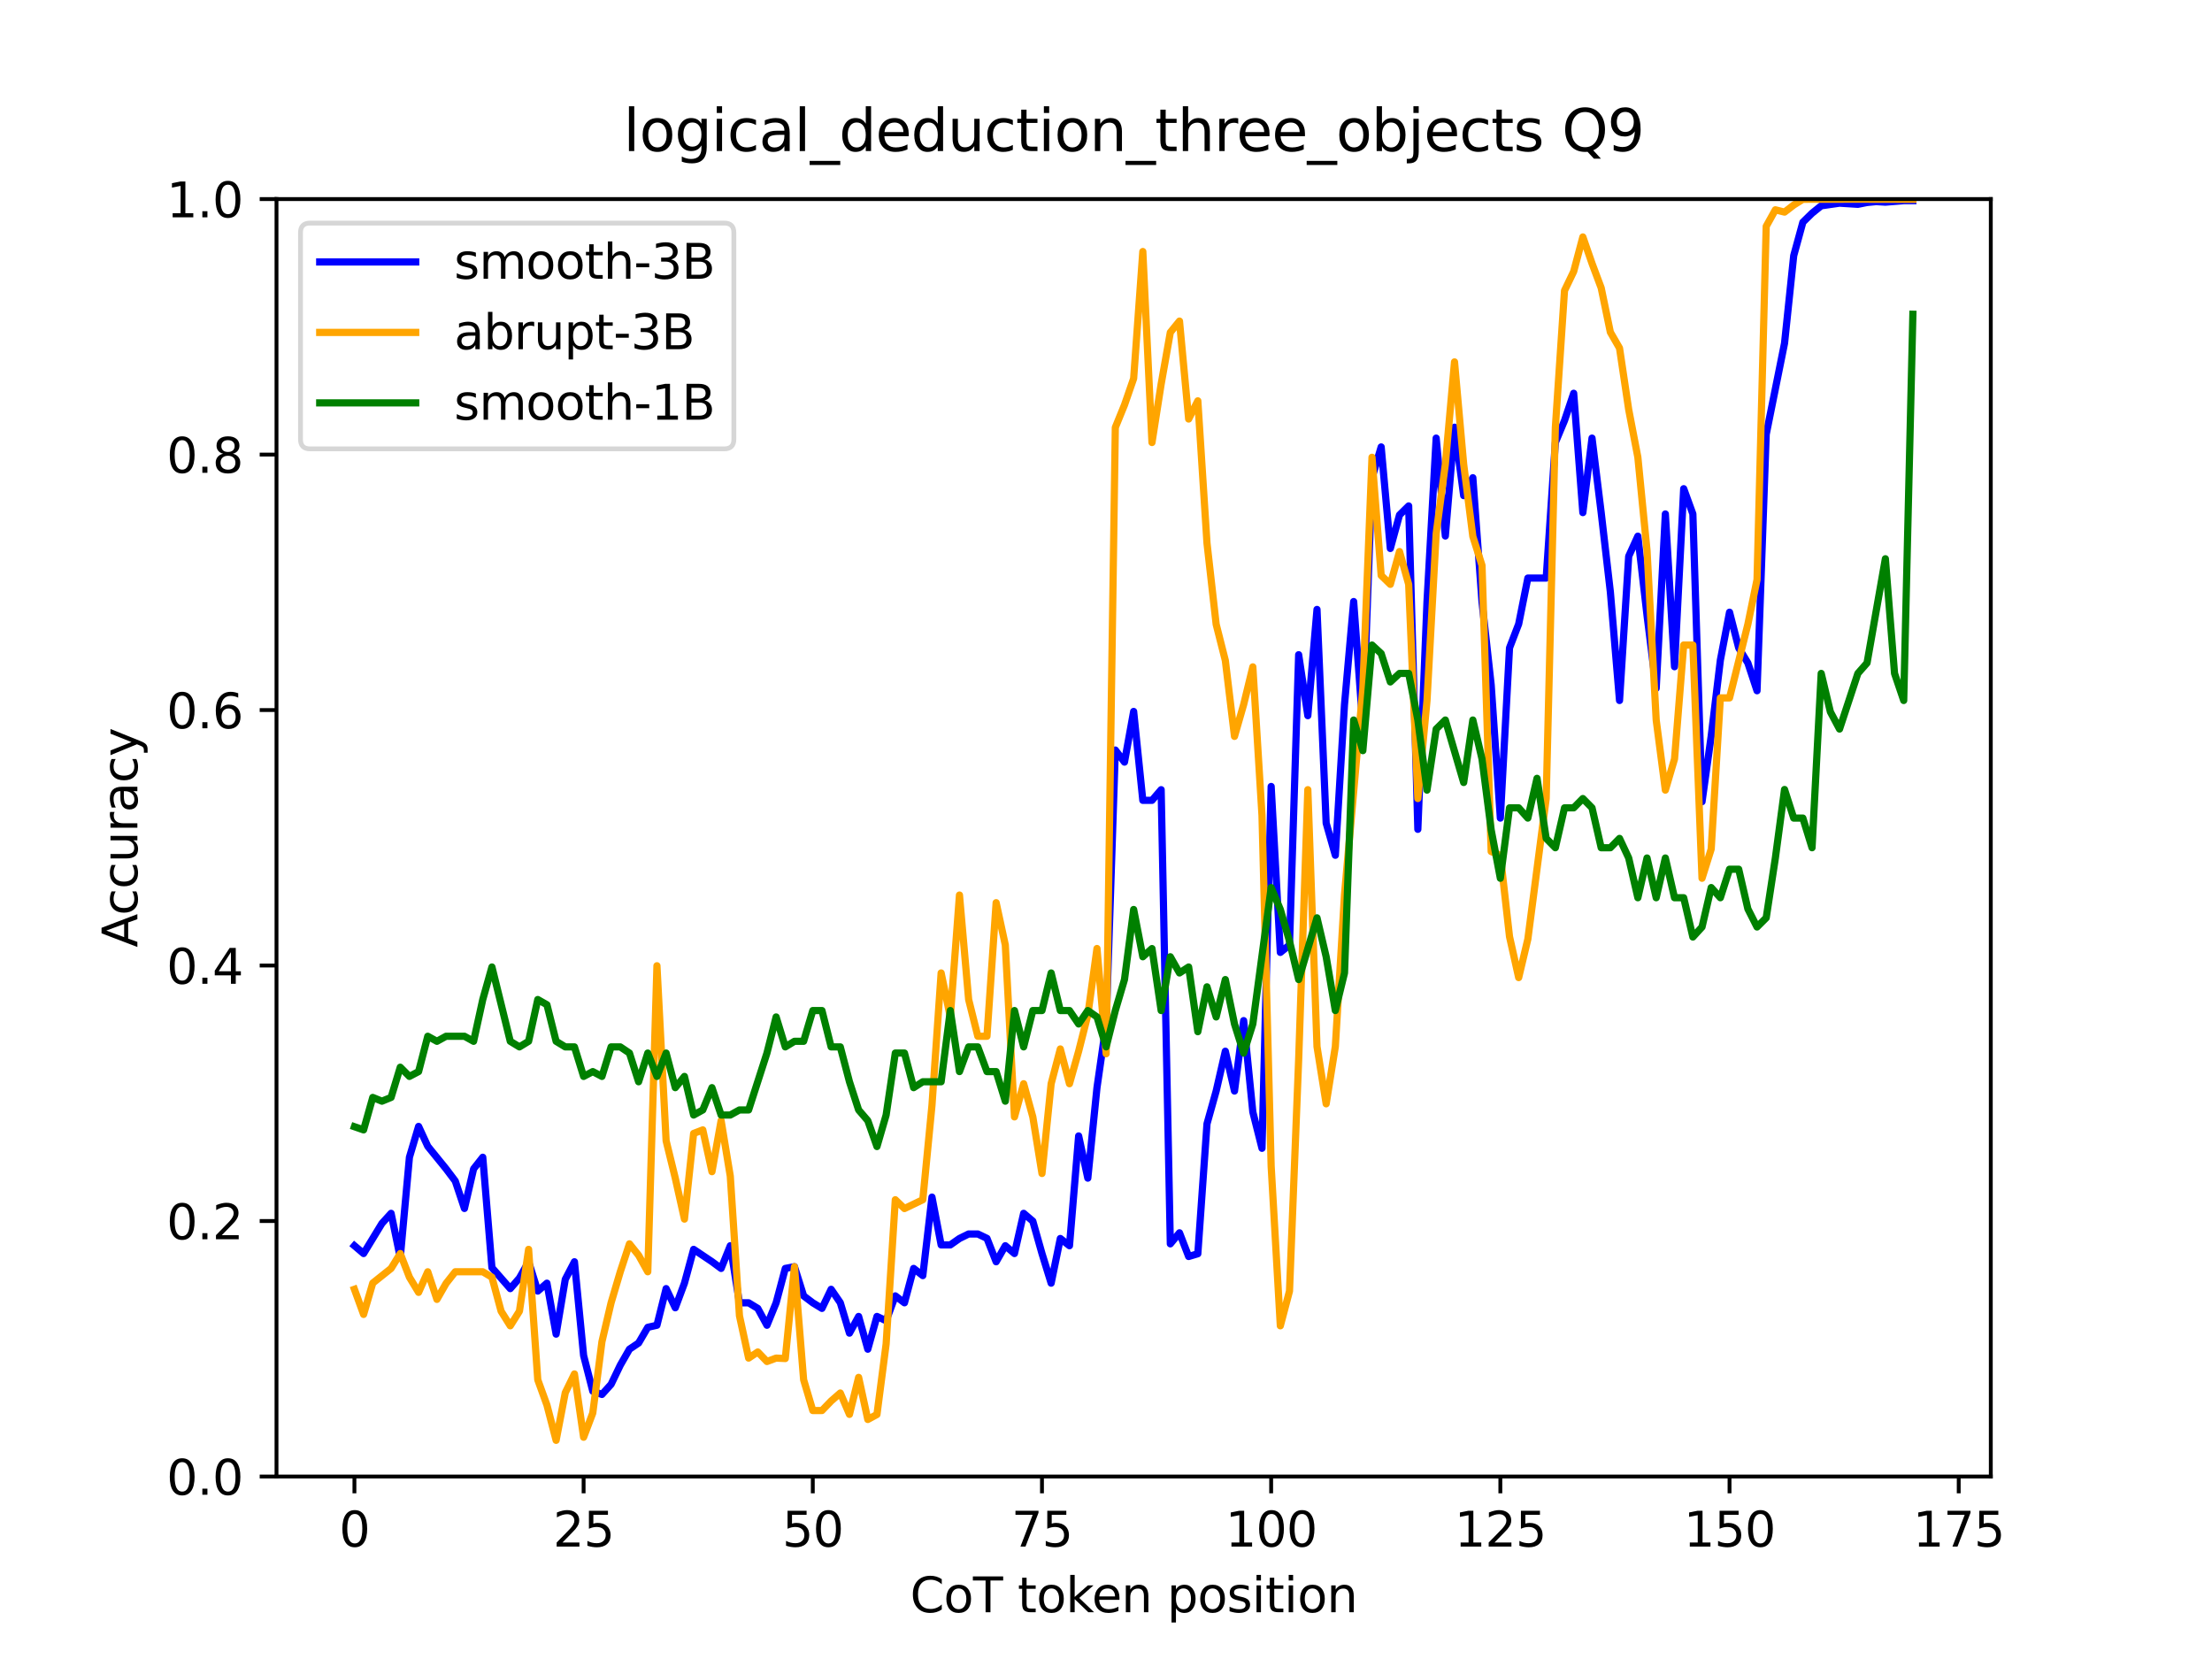 <?xml version="1.0" encoding="utf-8" standalone="no"?>
<!DOCTYPE svg PUBLIC "-//W3C//DTD SVG 1.1//EN"
  "http://www.w3.org/Graphics/SVG/1.1/DTD/svg11.dtd">
<svg xmlns:xlink="http://www.w3.org/1999/xlink" width="460.8pt" height="345.6pt" viewBox="0 0 460.8 345.6" xmlns="http://www.w3.org/2000/svg" version="1.1">
 <defs>
  <style type="text/css">*{stroke-linejoin: round; stroke-linecap: butt}</style>
 </defs>
 <g id="figure_1">
  <g id="patch_1">
   <path d="M 0 345.6 
L 460.8 345.6 
L 460.8 0 
L 0 0 
z
" style="fill: #ffffff"/>
  </g>
  <g id="axes_1">
   <g id="patch_2">
    <path d="M 57.6 307.584 
L 414.72 307.584 
L 414.72 41.472 
L 57.6 41.472 
z
" style="fill: #ffffff"/>
   </g>
   <g id="matplotlib.axis_1">
    <g id="xtick_1">
     <g id="line2d_1">
      <defs>
       <path id="m7f8f3e17fc" d="M 0 0 
L 0 3.5 
" style="stroke: #000000; stroke-width: 0.8"/>
      </defs>
      <g>
       <use xlink:href="#m7f8f3e17fc" x="73.833" y="307.584" style="stroke: #000000; stroke-width: 0.8"/>
      </g>
     </g>
     <g id="text_1">
      <!-- 0 -->
      <g transform="translate(70.651 322.182) scale(0.1 -0.1)">
       <defs>
        <path id="DejaVuSans-30" d="M 2034 4250 
Q 1547 4250 1301 3770 
Q 1056 3291 1056 2328 
Q 1056 1369 1301 889 
Q 1547 409 2034 409 
Q 2525 409 2770 889 
Q 3016 1369 3016 2328 
Q 3016 3291 2770 3770 
Q 2525 4250 2034 4250 
z
M 2034 4750 
Q 2819 4750 3233 4129 
Q 3647 3509 3647 2328 
Q 3647 1150 3233 529 
Q 2819 -91 2034 -91 
Q 1250 -91 836 529 
Q 422 1150 422 2328 
Q 422 3509 836 4129 
Q 1250 4750 2034 4750 
z
" transform="scale(0.016)"/>
       </defs>
       <use xlink:href="#DejaVuSans-30"/>
      </g>
     </g>
    </g>
    <g id="xtick_2">
     <g id="line2d_2">
      <g>
       <use xlink:href="#m7f8f3e17fc" x="121.576" y="307.584" style="stroke: #000000; stroke-width: 0.8"/>
      </g>
     </g>
     <g id="text_2">
      <!-- 25 -->
      <g transform="translate(115.214 322.182) scale(0.1 -0.1)">
       <defs>
        <path id="DejaVuSans-32" d="M 1228 531 
L 3431 531 
L 3431 0 
L 469 0 
L 469 531 
Q 828 903 1448 1529 
Q 2069 2156 2228 2338 
Q 2531 2678 2651 2914 
Q 2772 3150 2772 3378 
Q 2772 3750 2511 3984 
Q 2250 4219 1831 4219 
Q 1534 4219 1204 4116 
Q 875 4013 500 3803 
L 500 4441 
Q 881 4594 1212 4672 
Q 1544 4750 1819 4750 
Q 2544 4750 2975 4387 
Q 3406 4025 3406 3419 
Q 3406 3131 3298 2873 
Q 3191 2616 2906 2266 
Q 2828 2175 2409 1742 
Q 1991 1309 1228 531 
z
" transform="scale(0.016)"/>
        <path id="DejaVuSans-35" d="M 691 4666 
L 3169 4666 
L 3169 4134 
L 1269 4134 
L 1269 2991 
Q 1406 3038 1543 3061 
Q 1681 3084 1819 3084 
Q 2600 3084 3056 2656 
Q 3513 2228 3513 1497 
Q 3513 744 3044 326 
Q 2575 -91 1722 -91 
Q 1428 -91 1123 -41 
Q 819 9 494 109 
L 494 744 
Q 775 591 1075 516 
Q 1375 441 1709 441 
Q 2250 441 2565 725 
Q 2881 1009 2881 1497 
Q 2881 1984 2565 2268 
Q 2250 2553 1709 2553 
Q 1456 2553 1204 2497 
Q 953 2441 691 2322 
L 691 4666 
z
" transform="scale(0.016)"/>
       </defs>
       <use xlink:href="#DejaVuSans-32"/>
       <use xlink:href="#DejaVuSans-35" transform="translate(63.623 0)"/>
      </g>
     </g>
    </g>
    <g id="xtick_3">
     <g id="line2d_3">
      <g>
       <use xlink:href="#m7f8f3e17fc" x="169.319" y="307.584" style="stroke: #000000; stroke-width: 0.8"/>
      </g>
     </g>
     <g id="text_3">
      <!-- 50 -->
      <g transform="translate(162.957 322.182) scale(0.1 -0.1)">
       <use xlink:href="#DejaVuSans-35"/>
       <use xlink:href="#DejaVuSans-30" transform="translate(63.623 0)"/>
      </g>
     </g>
    </g>
    <g id="xtick_4">
     <g id="line2d_4">
      <g>
       <use xlink:href="#m7f8f3e17fc" x="217.063" y="307.584" style="stroke: #000000; stroke-width: 0.8"/>
      </g>
     </g>
     <g id="text_4">
      <!-- 75 -->
      <g transform="translate(210.7 322.182) scale(0.1 -0.1)">
       <defs>
        <path id="DejaVuSans-37" d="M 525 4666 
L 3525 4666 
L 3525 4397 
L 1831 0 
L 1172 0 
L 2766 4134 
L 525 4134 
L 525 4666 
z
" transform="scale(0.016)"/>
       </defs>
       <use xlink:href="#DejaVuSans-37"/>
       <use xlink:href="#DejaVuSans-35" transform="translate(63.623 0)"/>
      </g>
     </g>
    </g>
    <g id="xtick_5">
     <g id="line2d_5">
      <g>
       <use xlink:href="#m7f8f3e17fc" x="264.806" y="307.584" style="stroke: #000000; stroke-width: 0.8"/>
      </g>
     </g>
     <g id="text_5">
      <!-- 100 -->
      <g transform="translate(255.262 322.182) scale(0.1 -0.1)">
       <defs>
        <path id="DejaVuSans-31" d="M 794 531 
L 1825 531 
L 1825 4091 
L 703 3866 
L 703 4441 
L 1819 4666 
L 2450 4666 
L 2450 531 
L 3481 531 
L 3481 0 
L 794 0 
L 794 531 
z
" transform="scale(0.016)"/>
       </defs>
       <use xlink:href="#DejaVuSans-31"/>
       <use xlink:href="#DejaVuSans-30" transform="translate(63.623 0)"/>
       <use xlink:href="#DejaVuSans-30" transform="translate(127.246 0)"/>
      </g>
     </g>
    </g>
    <g id="xtick_6">
     <g id="line2d_6">
      <g>
       <use xlink:href="#m7f8f3e17fc" x="312.549" y="307.584" style="stroke: #000000; stroke-width: 0.8"/>
      </g>
     </g>
     <g id="text_6">
      <!-- 125 -->
      <g transform="translate(303.006 322.182) scale(0.1 -0.1)">
       <use xlink:href="#DejaVuSans-31"/>
       <use xlink:href="#DejaVuSans-32" transform="translate(63.623 0)"/>
       <use xlink:href="#DejaVuSans-35" transform="translate(127.246 0)"/>
      </g>
     </g>
    </g>
    <g id="xtick_7">
     <g id="line2d_7">
      <g>
       <use xlink:href="#m7f8f3e17fc" x="360.293" y="307.584" style="stroke: #000000; stroke-width: 0.8"/>
      </g>
     </g>
     <g id="text_7">
      <!-- 150 -->
      <g transform="translate(350.749 322.182) scale(0.1 -0.1)">
       <use xlink:href="#DejaVuSans-31"/>
       <use xlink:href="#DejaVuSans-35" transform="translate(63.623 0)"/>
       <use xlink:href="#DejaVuSans-30" transform="translate(127.246 0)"/>
      </g>
     </g>
    </g>
    <g id="xtick_8">
     <g id="line2d_8">
      <g>
       <use xlink:href="#m7f8f3e17fc" x="408.036" y="307.584" style="stroke: #000000; stroke-width: 0.8"/>
      </g>
     </g>
     <g id="text_8">
      <!-- 175 -->
      <g transform="translate(398.492 322.182) scale(0.1 -0.1)">
       <use xlink:href="#DejaVuSans-31"/>
       <use xlink:href="#DejaVuSans-37" transform="translate(63.623 0)"/>
       <use xlink:href="#DejaVuSans-35" transform="translate(127.246 0)"/>
      </g>
     </g>
    </g>
    <g id="text_9">
     <!-- CoT token position -->
     <g transform="translate(189.594 335.861) scale(0.1 -0.1)">
      <defs>
       <path id="DejaVuSans-43" d="M 4122 4306 
L 4122 3641 
Q 3803 3938 3442 4084 
Q 3081 4231 2675 4231 
Q 1875 4231 1450 3742 
Q 1025 3253 1025 2328 
Q 1025 1406 1450 917 
Q 1875 428 2675 428 
Q 3081 428 3442 575 
Q 3803 722 4122 1019 
L 4122 359 
Q 3791 134 3420 21 
Q 3050 -91 2638 -91 
Q 1578 -91 968 557 
Q 359 1206 359 2328 
Q 359 3453 968 4101 
Q 1578 4750 2638 4750 
Q 3056 4750 3426 4639 
Q 3797 4528 4122 4306 
z
" transform="scale(0.016)"/>
       <path id="DejaVuSans-6f" d="M 1959 3097 
Q 1497 3097 1228 2736 
Q 959 2375 959 1747 
Q 959 1119 1226 758 
Q 1494 397 1959 397 
Q 2419 397 2687 759 
Q 2956 1122 2956 1747 
Q 2956 2369 2687 2733 
Q 2419 3097 1959 3097 
z
M 1959 3584 
Q 2709 3584 3137 3096 
Q 3566 2609 3566 1747 
Q 3566 888 3137 398 
Q 2709 -91 1959 -91 
Q 1206 -91 779 398 
Q 353 888 353 1747 
Q 353 2609 779 3096 
Q 1206 3584 1959 3584 
z
" transform="scale(0.016)"/>
       <path id="DejaVuSans-54" d="M -19 4666 
L 3928 4666 
L 3928 4134 
L 2272 4134 
L 2272 0 
L 1638 0 
L 1638 4134 
L -19 4134 
L -19 4666 
z
" transform="scale(0.016)"/>
       <path id="DejaVuSans-20" transform="scale(0.016)"/>
       <path id="DejaVuSans-74" d="M 1172 4494 
L 1172 3500 
L 2356 3500 
L 2356 3053 
L 1172 3053 
L 1172 1153 
Q 1172 725 1289 603 
Q 1406 481 1766 481 
L 2356 481 
L 2356 0 
L 1766 0 
Q 1100 0 847 248 
Q 594 497 594 1153 
L 594 3053 
L 172 3053 
L 172 3500 
L 594 3500 
L 594 4494 
L 1172 4494 
z
" transform="scale(0.016)"/>
       <path id="DejaVuSans-6b" d="M 581 4863 
L 1159 4863 
L 1159 1991 
L 2875 3500 
L 3609 3500 
L 1753 1863 
L 3688 0 
L 2938 0 
L 1159 1709 
L 1159 0 
L 581 0 
L 581 4863 
z
" transform="scale(0.016)"/>
       <path id="DejaVuSans-65" d="M 3597 1894 
L 3597 1613 
L 953 1613 
Q 991 1019 1311 708 
Q 1631 397 2203 397 
Q 2534 397 2845 478 
Q 3156 559 3463 722 
L 3463 178 
Q 3153 47 2828 -22 
Q 2503 -91 2169 -91 
Q 1331 -91 842 396 
Q 353 884 353 1716 
Q 353 2575 817 3079 
Q 1281 3584 2069 3584 
Q 2775 3584 3186 3129 
Q 3597 2675 3597 1894 
z
M 3022 2063 
Q 3016 2534 2758 2815 
Q 2500 3097 2075 3097 
Q 1594 3097 1305 2825 
Q 1016 2553 972 2059 
L 3022 2063 
z
" transform="scale(0.016)"/>
       <path id="DejaVuSans-6e" d="M 3513 2113 
L 3513 0 
L 2938 0 
L 2938 2094 
Q 2938 2591 2744 2837 
Q 2550 3084 2163 3084 
Q 1697 3084 1428 2787 
Q 1159 2491 1159 1978 
L 1159 0 
L 581 0 
L 581 3500 
L 1159 3500 
L 1159 2956 
Q 1366 3272 1645 3428 
Q 1925 3584 2291 3584 
Q 2894 3584 3203 3211 
Q 3513 2838 3513 2113 
z
" transform="scale(0.016)"/>
       <path id="DejaVuSans-70" d="M 1159 525 
L 1159 -1331 
L 581 -1331 
L 581 3500 
L 1159 3500 
L 1159 2969 
Q 1341 3281 1617 3432 
Q 1894 3584 2278 3584 
Q 2916 3584 3314 3078 
Q 3713 2572 3713 1747 
Q 3713 922 3314 415 
Q 2916 -91 2278 -91 
Q 1894 -91 1617 61 
Q 1341 213 1159 525 
z
M 3116 1747 
Q 3116 2381 2855 2742 
Q 2594 3103 2138 3103 
Q 1681 3103 1420 2742 
Q 1159 2381 1159 1747 
Q 1159 1113 1420 752 
Q 1681 391 2138 391 
Q 2594 391 2855 752 
Q 3116 1113 3116 1747 
z
" transform="scale(0.016)"/>
       <path id="DejaVuSans-73" d="M 2834 3397 
L 2834 2853 
Q 2591 2978 2328 3040 
Q 2066 3103 1784 3103 
Q 1356 3103 1142 2972 
Q 928 2841 928 2578 
Q 928 2378 1081 2264 
Q 1234 2150 1697 2047 
L 1894 2003 
Q 2506 1872 2764 1633 
Q 3022 1394 3022 966 
Q 3022 478 2636 193 
Q 2250 -91 1575 -91 
Q 1294 -91 989 -36 
Q 684 19 347 128 
L 347 722 
Q 666 556 975 473 
Q 1284 391 1588 391 
Q 1994 391 2212 530 
Q 2431 669 2431 922 
Q 2431 1156 2273 1281 
Q 2116 1406 1581 1522 
L 1381 1569 
Q 847 1681 609 1914 
Q 372 2147 372 2553 
Q 372 3047 722 3315 
Q 1072 3584 1716 3584 
Q 2034 3584 2315 3537 
Q 2597 3491 2834 3397 
z
" transform="scale(0.016)"/>
       <path id="DejaVuSans-69" d="M 603 3500 
L 1178 3500 
L 1178 0 
L 603 0 
L 603 3500 
z
M 603 4863 
L 1178 4863 
L 1178 4134 
L 603 4134 
L 603 4863 
z
" transform="scale(0.016)"/>
      </defs>
      <use xlink:href="#DejaVuSans-43"/>
      <use xlink:href="#DejaVuSans-6f" transform="translate(69.824 0)"/>
      <use xlink:href="#DejaVuSans-54" transform="translate(131.006 0)"/>
      <use xlink:href="#DejaVuSans-20" transform="translate(192.09 0)"/>
      <use xlink:href="#DejaVuSans-74" transform="translate(223.877 0)"/>
      <use xlink:href="#DejaVuSans-6f" transform="translate(263.086 0)"/>
      <use xlink:href="#DejaVuSans-6b" transform="translate(324.268 0)"/>
      <use xlink:href="#DejaVuSans-65" transform="translate(378.553 0)"/>
      <use xlink:href="#DejaVuSans-6e" transform="translate(440.076 0)"/>
      <use xlink:href="#DejaVuSans-20" transform="translate(503.455 0)"/>
      <use xlink:href="#DejaVuSans-70" transform="translate(535.242 0)"/>
      <use xlink:href="#DejaVuSans-6f" transform="translate(598.719 0)"/>
      <use xlink:href="#DejaVuSans-73" transform="translate(659.9 0)"/>
      <use xlink:href="#DejaVuSans-69" transform="translate(712 0)"/>
      <use xlink:href="#DejaVuSans-74" transform="translate(739.783 0)"/>
      <use xlink:href="#DejaVuSans-69" transform="translate(778.992 0)"/>
      <use xlink:href="#DejaVuSans-6f" transform="translate(806.775 0)"/>
      <use xlink:href="#DejaVuSans-6e" transform="translate(867.957 0)"/>
     </g>
    </g>
   </g>
   <g id="matplotlib.axis_2">
    <g id="ytick_1">
     <g id="line2d_9">
      <defs>
       <path id="m1bc76110e0" d="M 0 0 
L -3.5 0 
" style="stroke: #000000; stroke-width: 0.8"/>
      </defs>
      <g>
       <use xlink:href="#m1bc76110e0" x="57.6" y="307.584" style="stroke: #000000; stroke-width: 0.8"/>
      </g>
     </g>
     <g id="text_10">
      <!-- 0.0 -->
      <g transform="translate(34.697 311.383) scale(0.1 -0.1)">
       <defs>
        <path id="DejaVuSans-2e" d="M 684 794 
L 1344 794 
L 1344 0 
L 684 0 
L 684 794 
z
" transform="scale(0.016)"/>
       </defs>
       <use xlink:href="#DejaVuSans-30"/>
       <use xlink:href="#DejaVuSans-2e" transform="translate(63.623 0)"/>
       <use xlink:href="#DejaVuSans-30" transform="translate(95.41 0)"/>
      </g>
     </g>
    </g>
    <g id="ytick_2">
     <g id="line2d_10">
      <g>
       <use xlink:href="#m1bc76110e0" x="57.6" y="254.362" style="stroke: #000000; stroke-width: 0.8"/>
      </g>
     </g>
     <g id="text_11">
      <!-- 0.2 -->
      <g transform="translate(34.697 258.161) scale(0.1 -0.1)">
       <use xlink:href="#DejaVuSans-30"/>
       <use xlink:href="#DejaVuSans-2e" transform="translate(63.623 0)"/>
       <use xlink:href="#DejaVuSans-32" transform="translate(95.41 0)"/>
      </g>
     </g>
    </g>
    <g id="ytick_3">
     <g id="line2d_11">
      <g>
       <use xlink:href="#m1bc76110e0" x="57.6" y="201.139" style="stroke: #000000; stroke-width: 0.8"/>
      </g>
     </g>
     <g id="text_12">
      <!-- 0.4 -->
      <g transform="translate(34.697 204.938) scale(0.1 -0.1)">
       <defs>
        <path id="DejaVuSans-34" d="M 2419 4116 
L 825 1625 
L 2419 1625 
L 2419 4116 
z
M 2253 4666 
L 3047 4666 
L 3047 1625 
L 3713 1625 
L 3713 1100 
L 3047 1100 
L 3047 0 
L 2419 0 
L 2419 1100 
L 313 1100 
L 313 1709 
L 2253 4666 
z
" transform="scale(0.016)"/>
       </defs>
       <use xlink:href="#DejaVuSans-30"/>
       <use xlink:href="#DejaVuSans-2e" transform="translate(63.623 0)"/>
       <use xlink:href="#DejaVuSans-34" transform="translate(95.41 0)"/>
      </g>
     </g>
    </g>
    <g id="ytick_4">
     <g id="line2d_12">
      <g>
       <use xlink:href="#m1bc76110e0" x="57.6" y="147.917" style="stroke: #000000; stroke-width: 0.8"/>
      </g>
     </g>
     <g id="text_13">
      <!-- 0.6 -->
      <g transform="translate(34.697 151.716) scale(0.1 -0.1)">
       <defs>
        <path id="DejaVuSans-36" d="M 2113 2584 
Q 1688 2584 1439 2293 
Q 1191 2003 1191 1497 
Q 1191 994 1439 701 
Q 1688 409 2113 409 
Q 2538 409 2786 701 
Q 3034 994 3034 1497 
Q 3034 2003 2786 2293 
Q 2538 2584 2113 2584 
z
M 3366 4563 
L 3366 3988 
Q 3128 4100 2886 4159 
Q 2644 4219 2406 4219 
Q 1781 4219 1451 3797 
Q 1122 3375 1075 2522 
Q 1259 2794 1537 2939 
Q 1816 3084 2150 3084 
Q 2853 3084 3261 2657 
Q 3669 2231 3669 1497 
Q 3669 778 3244 343 
Q 2819 -91 2113 -91 
Q 1303 -91 875 529 
Q 447 1150 447 2328 
Q 447 3434 972 4092 
Q 1497 4750 2381 4750 
Q 2619 4750 2861 4703 
Q 3103 4656 3366 4563 
z
" transform="scale(0.016)"/>
       </defs>
       <use xlink:href="#DejaVuSans-30"/>
       <use xlink:href="#DejaVuSans-2e" transform="translate(63.623 0)"/>
       <use xlink:href="#DejaVuSans-36" transform="translate(95.41 0)"/>
      </g>
     </g>
    </g>
    <g id="ytick_5">
     <g id="line2d_13">
      <g>
       <use xlink:href="#m1bc76110e0" x="57.6" y="94.694" style="stroke: #000000; stroke-width: 0.8"/>
      </g>
     </g>
     <g id="text_14">
      <!-- 0.8 -->
      <g transform="translate(34.697 98.494) scale(0.1 -0.1)">
       <defs>
        <path id="DejaVuSans-38" d="M 2034 2216 
Q 1584 2216 1326 1975 
Q 1069 1734 1069 1313 
Q 1069 891 1326 650 
Q 1584 409 2034 409 
Q 2484 409 2743 651 
Q 3003 894 3003 1313 
Q 3003 1734 2745 1975 
Q 2488 2216 2034 2216 
z
M 1403 2484 
Q 997 2584 770 2862 
Q 544 3141 544 3541 
Q 544 4100 942 4425 
Q 1341 4750 2034 4750 
Q 2731 4750 3128 4425 
Q 3525 4100 3525 3541 
Q 3525 3141 3298 2862 
Q 3072 2584 2669 2484 
Q 3125 2378 3379 2068 
Q 3634 1759 3634 1313 
Q 3634 634 3220 271 
Q 2806 -91 2034 -91 
Q 1263 -91 848 271 
Q 434 634 434 1313 
Q 434 1759 690 2068 
Q 947 2378 1403 2484 
z
M 1172 3481 
Q 1172 3119 1398 2916 
Q 1625 2713 2034 2713 
Q 2441 2713 2670 2916 
Q 2900 3119 2900 3481 
Q 2900 3844 2670 4047 
Q 2441 4250 2034 4250 
Q 1625 4250 1398 4047 
Q 1172 3844 1172 3481 
z
" transform="scale(0.016)"/>
       </defs>
       <use xlink:href="#DejaVuSans-30"/>
       <use xlink:href="#DejaVuSans-2e" transform="translate(63.623 0)"/>
       <use xlink:href="#DejaVuSans-38" transform="translate(95.41 0)"/>
      </g>
     </g>
    </g>
    <g id="ytick_6">
     <g id="line2d_14">
      <g>
       <use xlink:href="#m1bc76110e0" x="57.6" y="41.472" style="stroke: #000000; stroke-width: 0.8"/>
      </g>
     </g>
     <g id="text_15">
      <!-- 1.0 -->
      <g transform="translate(34.697 45.271) scale(0.1 -0.1)">
       <use xlink:href="#DejaVuSans-31"/>
       <use xlink:href="#DejaVuSans-2e" transform="translate(63.623 0)"/>
       <use xlink:href="#DejaVuSans-30" transform="translate(95.41 0)"/>
      </g>
     </g>
    </g>
    <g id="text_16">
     <!-- Accuracy -->
     <g transform="translate(28.617 197.356) rotate(-90) scale(0.1 -0.1)">
      <defs>
       <path id="DejaVuSans-41" d="M 2188 4044 
L 1331 1722 
L 3047 1722 
L 2188 4044 
z
M 1831 4666 
L 2547 4666 
L 4325 0 
L 3669 0 
L 3244 1197 
L 1141 1197 
L 716 0 
L 50 0 
L 1831 4666 
z
" transform="scale(0.016)"/>
       <path id="DejaVuSans-63" d="M 3122 3366 
L 3122 2828 
Q 2878 2963 2633 3030 
Q 2388 3097 2138 3097 
Q 1578 3097 1268 2742 
Q 959 2388 959 1747 
Q 959 1106 1268 751 
Q 1578 397 2138 397 
Q 2388 397 2633 464 
Q 2878 531 3122 666 
L 3122 134 
Q 2881 22 2623 -34 
Q 2366 -91 2075 -91 
Q 1284 -91 818 406 
Q 353 903 353 1747 
Q 353 2603 823 3093 
Q 1294 3584 2113 3584 
Q 2378 3584 2631 3529 
Q 2884 3475 3122 3366 
z
" transform="scale(0.016)"/>
       <path id="DejaVuSans-75" d="M 544 1381 
L 544 3500 
L 1119 3500 
L 1119 1403 
Q 1119 906 1312 657 
Q 1506 409 1894 409 
Q 2359 409 2629 706 
Q 2900 1003 2900 1516 
L 2900 3500 
L 3475 3500 
L 3475 0 
L 2900 0 
L 2900 538 
Q 2691 219 2414 64 
Q 2138 -91 1772 -91 
Q 1169 -91 856 284 
Q 544 659 544 1381 
z
M 1991 3584 
L 1991 3584 
z
" transform="scale(0.016)"/>
       <path id="DejaVuSans-72" d="M 2631 2963 
Q 2534 3019 2420 3045 
Q 2306 3072 2169 3072 
Q 1681 3072 1420 2755 
Q 1159 2438 1159 1844 
L 1159 0 
L 581 0 
L 581 3500 
L 1159 3500 
L 1159 2956 
Q 1341 3275 1631 3429 
Q 1922 3584 2338 3584 
Q 2397 3584 2469 3576 
Q 2541 3569 2628 3553 
L 2631 2963 
z
" transform="scale(0.016)"/>
       <path id="DejaVuSans-61" d="M 2194 1759 
Q 1497 1759 1228 1600 
Q 959 1441 959 1056 
Q 959 750 1161 570 
Q 1363 391 1709 391 
Q 2188 391 2477 730 
Q 2766 1069 2766 1631 
L 2766 1759 
L 2194 1759 
z
M 3341 1997 
L 3341 0 
L 2766 0 
L 2766 531 
Q 2569 213 2275 61 
Q 1981 -91 1556 -91 
Q 1019 -91 701 211 
Q 384 513 384 1019 
Q 384 1609 779 1909 
Q 1175 2209 1959 2209 
L 2766 2209 
L 2766 2266 
Q 2766 2663 2505 2880 
Q 2244 3097 1772 3097 
Q 1472 3097 1187 3025 
Q 903 2953 641 2809 
L 641 3341 
Q 956 3463 1253 3523 
Q 1550 3584 1831 3584 
Q 2591 3584 2966 3190 
Q 3341 2797 3341 1997 
z
" transform="scale(0.016)"/>
       <path id="DejaVuSans-79" d="M 2059 -325 
Q 1816 -950 1584 -1140 
Q 1353 -1331 966 -1331 
L 506 -1331 
L 506 -850 
L 844 -850 
Q 1081 -850 1212 -737 
Q 1344 -625 1503 -206 
L 1606 56 
L 191 3500 
L 800 3500 
L 1894 763 
L 2988 3500 
L 3597 3500 
L 2059 -325 
z
" transform="scale(0.016)"/>
      </defs>
      <use xlink:href="#DejaVuSans-41"/>
      <use xlink:href="#DejaVuSans-63" transform="translate(66.658 0)"/>
      <use xlink:href="#DejaVuSans-63" transform="translate(121.639 0)"/>
      <use xlink:href="#DejaVuSans-75" transform="translate(176.619 0)"/>
      <use xlink:href="#DejaVuSans-72" transform="translate(239.998 0)"/>
      <use xlink:href="#DejaVuSans-61" transform="translate(281.111 0)"/>
      <use xlink:href="#DejaVuSans-63" transform="translate(342.391 0)"/>
      <use xlink:href="#DejaVuSans-79" transform="translate(397.371 0)"/>
     </g>
    </g>
   </g>
   <g id="line2d_15">
    <path d="M 73.833 259.508 
L 75.742 261.134 
L 79.562 254.863 
L 81.472 252.759 
L 83.381 261.98 
L 85.291 241.079 
L 87.201 234.651 
L 89.111 238.79 
L 92.93 243.496 
L 94.84 246.03 
L 96.75 251.745 
L 98.659 243.496 
L 100.569 241.079 
L 102.479 264.081 
L 106.298 268.441 
L 108.208 266.24 
L 110.118 262.848 
L 112.027 268.957 
L 113.937 267.309 
L 115.847 277.924 
L 117.757 266.512 
L 119.666 262.848 
L 121.576 282.384 
L 123.486 289.807 
L 125.396 290.488 
L 127.305 288.376 
L 129.215 284.395 
L 131.125 281.062 
L 133.034 279.774 
L 134.944 276.503 
L 136.854 276.074 
L 138.764 268.441 
L 140.673 272.433 
L 142.583 267.309 
L 144.493 260.263 
L 148.312 262.824 
L 150.222 264.237 
L 152.132 259.508 
L 154.041 271.398 
L 155.951 271.398 
L 157.861 272.563 
L 159.771 276.074 
L 161.68 271.398 
L 163.59 264.237 
L 165.5 263.875 
L 167.41 269.955 
L 169.319 271.398 
L 171.229 272.563 
L 173.139 268.584 
L 175.049 271.378 
L 176.958 277.718 
L 178.868 274.239 
L 180.778 281.062 
L 182.687 274.239 
L 184.597 275.131 
L 186.507 269.955 
L 188.417 271.398 
L 190.326 264.237 
L 192.236 265.733 
L 194.146 249.379 
L 196.056 259.339 
L 197.965 259.339 
L 199.875 258.001 
L 201.785 257.061 
L 203.695 257.061 
L 205.604 257.976 
L 207.514 262.848 
L 209.424 259.508 
L 211.333 261.134 
L 213.243 252.759 
L 215.153 254.386 
L 217.063 261.134 
L 218.972 267.309 
L 220.882 258.001 
L 222.792 259.508 
L 224.702 236.635 
L 226.611 245.428 
L 228.521 226.578 
L 230.431 213.314 
L 232.341 156.246 
L 234.25 158.76 
L 236.16 148.207 
L 238.07 166.727 
L 239.979 166.727 
L 241.889 164.506 
L 243.799 259.115 
L 245.709 256.815 
L 247.618 261.753 
L 249.528 261.179 
L 251.438 234.113 
L 253.348 227.283 
L 255.257 218.986 
L 257.167 227.283 
L 259.077 212.614 
L 260.987 231.645 
L 262.896 239.211 
L 264.806 163.836 
L 266.716 198.404 
L 268.625 196.864 
L 270.535 136.391 
L 272.445 149.087 
L 274.355 126.958 
L 276.264 171.461 
L 278.174 178.169 
L 280.084 146.762 
L 281.994 125.314 
L 283.903 151.357 
L 285.813 99.55 
L 287.723 93.105 
L 289.633 114.257 
L 291.542 107.278 
L 293.452 105.393 
L 295.362 172.761 
L 297.271 125.314 
L 299.181 91.266 
L 301.091 111.66 
L 303.001 88.997 
L 304.91 103.246 
L 306.82 99.521 
L 308.73 125.427 
L 310.64 142.684 
L 312.549 170.422 
L 314.459 134.969 
L 316.369 129.99 
L 318.279 120.424 
L 322.098 120.424 
L 324.008 92.185 
L 325.917 87.615 
L 327.827 81.926 
L 329.737 106.787 
L 331.647 91.266 
L 333.556 106.787 
L 335.466 123.307 
L 337.376 145.926 
L 339.286 115.885 
L 341.195 111.692 
L 343.105 128.193 
L 345.015 143.39 
L 346.924 107.067 
L 348.834 138.891 
L 350.744 101.807 
L 352.654 107.067 
L 354.563 167.01 
L 356.473 153.335 
L 358.383 137.522 
L 360.293 127.536 
L 362.202 134.969 
L 364.112 138.109 
L 366.022 143.895 
L 367.932 90.491 
L 371.751 71.508 
L 373.661 53.263 
L 375.57 46.294 
L 377.48 44.418 
L 379.39 42.872 
L 383.209 42.323 
L 387.029 42.563 
L 388.939 42.182 
L 390.848 41.997 
L 392.758 42.113 
L 396.578 41.808 
L 398.487 41.8 
L 398.487 41.8 
" clip-path="url(#p44a04561b3)" style="fill: none; stroke: #0000ff; stroke-width: 1.5; stroke-linecap: square"/>
   </g>
   <g id="line2d_16">
    <path d="M 73.833 268.584 
L 75.742 273.816 
L 77.652 267.287 
L 81.472 264.237 
L 83.381 261.134 
L 85.291 266.069 
L 87.201 269.221 
L 89.111 264.932 
L 91.02 270.683 
L 92.93 267.354 
L 94.84 264.932 
L 100.569 264.932 
L 102.479 266.069 
L 104.388 273.145 
L 106.298 276.193 
L 108.208 273.145 
L 110.118 260.263 
L 112.027 287.433 
L 113.937 292.705 
L 115.847 300.046 
L 117.757 290.124 
L 119.666 286.215 
L 121.576 299.403 
L 123.486 294.36 
L 125.396 279.492 
L 127.305 271.378 
L 129.215 264.932 
L 131.125 259.115 
L 133.034 261.499 
L 134.944 264.932 
L 136.854 201.183 
L 138.764 237.633 
L 140.673 245.428 
L 142.583 253.962 
L 144.493 236.116 
L 146.403 235.377 
L 148.312 244.083 
L 150.222 233.445 
L 152.132 245.022 
L 154.041 274.097 
L 155.951 282.916 
L 157.861 281.64 
L 159.771 283.626 
L 161.68 282.916 
L 163.59 283.007 
L 165.5 263.875 
L 167.41 287.433 
L 169.319 293.839 
L 171.229 293.839 
L 173.139 291.858 
L 175.049 290.19 
L 176.958 294.64 
L 178.868 286.934 
L 180.778 295.703 
L 182.687 294.665 
L 184.597 279.973 
L 186.507 249.928 
L 188.417 251.766 
L 192.236 249.928 
L 194.146 230.263 
L 196.056 202.686 
L 197.965 211.848 
L 199.875 186.454 
L 201.785 208.219 
L 203.695 215.871 
L 205.604 215.871 
L 207.514 188.046 
L 209.424 196.864 
L 211.333 232.67 
L 213.243 225.762 
L 215.153 232.67 
L 217.063 244.458 
L 218.972 225.762 
L 220.882 218.514 
L 222.792 225.762 
L 224.702 218.986 
L 226.611 211.451 
L 228.521 197.591 
L 230.431 219.514 
L 232.341 89.049 
L 234.25 84.36 
L 236.16 78.842 
L 238.07 52.397 
L 239.979 92.185 
L 241.889 80.007 
L 243.799 69.241 
L 245.709 66.89 
L 247.618 87.291 
L 249.528 83.503 
L 251.438 113.142 
L 253.348 130.051 
L 255.257 137.586 
L 257.167 153.402 
L 259.077 146.762 
L 260.987 138.92 
L 262.896 169.856 
L 264.806 242.947 
L 266.716 276.193 
L 268.625 268.957 
L 270.535 220.7 
L 272.445 164.506 
L 274.355 218.024 
L 276.264 229.944 
L 278.174 218.024 
L 280.084 186.385 
L 283.903 143.39 
L 285.813 95.26 
L 287.723 119.873 
L 289.633 121.727 
L 291.542 114.898 
L 293.452 121.727 
L 295.362 166.351 
L 297.271 145.926 
L 299.181 111.17 
L 301.091 96.703 
L 303.001 75.391 
L 304.91 96.703 
L 306.82 111.751 
L 308.73 117.788 
L 310.64 177.388 
L 312.549 178.178 
L 314.459 195.116 
L 316.369 203.65 
L 318.279 195.633 
L 322.098 166.351 
L 324.008 89.049 
L 325.917 60.537 
L 327.827 56.559 
L 329.737 49.363 
L 331.647 54.875 
L 333.556 59.976 
L 335.466 69.197 
L 337.376 72.513 
L 339.286 85.322 
L 341.195 95.26 
L 343.105 114.682 
L 345.015 149.992 
L 346.924 164.595 
L 348.834 158.108 
L 350.744 134.367 
L 352.654 134.367 
L 354.563 182.961 
L 356.473 176.871 
L 358.383 145.386 
L 360.293 145.386 
L 364.112 130.051 
L 366.022 120.746 
L 367.932 47.149 
L 369.841 43.707 
L 371.751 44.184 
L 373.661 42.715 
L 375.57 41.516 
L 387.029 41.497 
L 398.487 41.522 
L 398.487 41.522 
" clip-path="url(#p44a04561b3)" style="fill: none; stroke: #ffa500; stroke-width: 1.5; stroke-linecap: square"/>
   </g>
   <g id="line2d_17">
    <path d="M 73.833 234.711 
L 75.742 235.377 
L 77.652 228.615 
L 79.562 229.396 
L 81.472 228.615 
L 83.381 222.321 
L 85.291 224.239 
L 87.201 223.231 
L 89.111 215.871 
L 91.02 216.922 
L 92.93 215.871 
L 96.75 215.871 
L 98.659 216.922 
L 100.569 208.219 
L 102.479 201.443 
L 106.298 216.922 
L 108.208 218.086 
L 110.118 216.923 
L 112.027 208.219 
L 113.937 209.309 
L 115.847 216.922 
L 117.757 218.086 
L 119.666 218.086 
L 121.576 224.239 
L 123.486 223.231 
L 125.396 224.239 
L 127.305 218.086 
L 129.215 218.086 
L 131.125 219.368 
L 133.034 225.352 
L 134.944 219.368 
L 136.854 224.239 
L 138.764 219.368 
L 140.673 226.578 
L 142.583 224.239 
L 144.493 232.281 
L 146.403 231.222 
L 148.312 226.578 
L 150.222 232.281 
L 152.132 232.281 
L 154.041 231.222 
L 155.951 231.222 
L 159.771 219.368 
L 161.68 211.848 
L 163.59 218.086 
L 165.5 216.923 
L 167.41 216.922 
L 169.319 210.516 
L 171.229 210.516 
L 173.139 218.086 
L 175.049 218.086 
L 176.958 225.352 
L 178.868 231.222 
L 180.778 233.445 
L 182.687 238.843 
L 184.597 232.281 
L 186.507 219.368 
L 188.417 219.368 
L 190.326 226.578 
L 192.236 225.352 
L 196.056 225.352 
L 197.965 210.516 
L 199.875 223.231 
L 201.785 218.086 
L 203.695 218.086 
L 205.604 223.231 
L 207.514 223.231 
L 209.424 229.396 
L 211.333 210.516 
L 213.243 218.086 
L 215.153 210.516 
L 217.063 210.516 
L 218.972 202.686 
L 220.882 210.516 
L 222.792 210.516 
L 224.702 213.314 
L 226.611 210.516 
L 228.521 211.848 
L 230.431 218.086 
L 232.341 210.516 
L 234.25 204.06 
L 236.16 189.461 
L 238.07 199.312 
L 239.979 197.605 
L 241.889 210.516 
L 243.799 199.312 
L 245.709 202.686 
L 247.618 201.443 
L 249.528 214.922 
L 251.438 205.574 
L 253.348 211.848 
L 255.257 204.06 
L 257.167 213.314 
L 259.077 219.368 
L 260.987 213.314 
L 264.806 184.895 
L 266.716 189.461 
L 268.625 196.053 
L 270.535 204.06 
L 274.355 191.2 
L 276.264 199.312 
L 278.174 210.516 
L 280.084 202.686 
L 281.994 149.992 
L 283.903 156.374 
L 285.813 134.367 
L 287.723 136.142 
L 289.633 142.061 
L 291.542 140.285 
L 293.452 140.285 
L 295.362 149.992 
L 297.271 164.595 
L 299.181 151.875 
L 301.091 149.992 
L 304.91 163.009 
L 306.82 149.992 
L 308.73 158.108 
L 310.64 172.892 
L 312.549 182.961 
L 314.459 168.289 
L 316.369 168.289 
L 318.279 170.422 
L 320.188 162.141 
L 322.098 174.656 
L 324.008 176.6 
L 325.917 168.289 
L 327.827 168.289 
L 329.737 166.351 
L 331.647 168.289 
L 333.556 176.6 
L 335.466 176.6 
L 337.376 174.656 
L 339.286 178.735 
L 341.195 187.016 
L 343.105 178.735 
L 345.015 187.016 
L 346.924 178.735 
L 348.834 187.016 
L 350.744 187.016 
L 352.654 195.2 
L 354.563 193.11 
L 356.473 184.895 
L 358.383 187.016 
L 360.293 181.072 
L 362.202 181.072 
L 364.112 189.332 
L 366.022 193.11 
L 367.932 191.2 
L 369.841 178.735 
L 371.751 164.465 
L 373.661 170.422 
L 375.57 170.422 
L 377.48 176.6 
L 379.39 140.285 
L 381.3 148.292 
L 383.209 151.875 
L 387.029 140.285 
L 388.939 138.109 
L 392.758 116.398 
L 394.668 140.285 
L 396.578 145.926 
L 398.487 65.463 
L 398.487 65.463 
" clip-path="url(#p44a04561b3)" style="fill: none; stroke: #008000; stroke-width: 1.5; stroke-linecap: square"/>
   </g>
   <g id="patch_3">
    <path d="M 57.6 307.584 
L 57.6 41.472 
" style="fill: none; stroke: #000000; stroke-width: 0.8; stroke-linejoin: miter; stroke-linecap: square"/>
   </g>
   <g id="patch_4">
    <path d="M 414.72 307.584 
L 414.72 41.472 
" style="fill: none; stroke: #000000; stroke-width: 0.8; stroke-linejoin: miter; stroke-linecap: square"/>
   </g>
   <g id="patch_5">
    <path d="M 57.6 307.584 
L 414.72 307.584 
" style="fill: none; stroke: #000000; stroke-width: 0.8; stroke-linejoin: miter; stroke-linecap: square"/>
   </g>
   <g id="patch_6">
    <path d="M 57.6 41.472 
L 414.72 41.472 
" style="fill: none; stroke: #000000; stroke-width: 0.8; stroke-linejoin: miter; stroke-linecap: square"/>
   </g>
   <g id="text_17">
    <!-- logical_deduction_three_objects Q9 -->
    <g transform="translate(129.865 31.472) scale(0.12 -0.12)">
     <defs>
      <path id="DejaVuSans-6c" d="M 603 4863 
L 1178 4863 
L 1178 0 
L 603 0 
L 603 4863 
z
" transform="scale(0.016)"/>
      <path id="DejaVuSans-67" d="M 2906 1791 
Q 2906 2416 2648 2759 
Q 2391 3103 1925 3103 
Q 1463 3103 1205 2759 
Q 947 2416 947 1791 
Q 947 1169 1205 825 
Q 1463 481 1925 481 
Q 2391 481 2648 825 
Q 2906 1169 2906 1791 
z
M 3481 434 
Q 3481 -459 3084 -895 
Q 2688 -1331 1869 -1331 
Q 1566 -1331 1297 -1286 
Q 1028 -1241 775 -1147 
L 775 -588 
Q 1028 -725 1275 -790 
Q 1522 -856 1778 -856 
Q 2344 -856 2625 -561 
Q 2906 -266 2906 331 
L 2906 616 
Q 2728 306 2450 153 
Q 2172 0 1784 0 
Q 1141 0 747 490 
Q 353 981 353 1791 
Q 353 2603 747 3093 
Q 1141 3584 1784 3584 
Q 2172 3584 2450 3431 
Q 2728 3278 2906 2969 
L 2906 3500 
L 3481 3500 
L 3481 434 
z
" transform="scale(0.016)"/>
      <path id="DejaVuSans-5f" d="M 3263 -1063 
L 3263 -1509 
L -63 -1509 
L -63 -1063 
L 3263 -1063 
z
" transform="scale(0.016)"/>
      <path id="DejaVuSans-64" d="M 2906 2969 
L 2906 4863 
L 3481 4863 
L 3481 0 
L 2906 0 
L 2906 525 
Q 2725 213 2448 61 
Q 2172 -91 1784 -91 
Q 1150 -91 751 415 
Q 353 922 353 1747 
Q 353 2572 751 3078 
Q 1150 3584 1784 3584 
Q 2172 3584 2448 3432 
Q 2725 3281 2906 2969 
z
M 947 1747 
Q 947 1113 1208 752 
Q 1469 391 1925 391 
Q 2381 391 2643 752 
Q 2906 1113 2906 1747 
Q 2906 2381 2643 2742 
Q 2381 3103 1925 3103 
Q 1469 3103 1208 2742 
Q 947 2381 947 1747 
z
" transform="scale(0.016)"/>
      <path id="DejaVuSans-68" d="M 3513 2113 
L 3513 0 
L 2938 0 
L 2938 2094 
Q 2938 2591 2744 2837 
Q 2550 3084 2163 3084 
Q 1697 3084 1428 2787 
Q 1159 2491 1159 1978 
L 1159 0 
L 581 0 
L 581 4863 
L 1159 4863 
L 1159 2956 
Q 1366 3272 1645 3428 
Q 1925 3584 2291 3584 
Q 2894 3584 3203 3211 
Q 3513 2838 3513 2113 
z
" transform="scale(0.016)"/>
      <path id="DejaVuSans-62" d="M 3116 1747 
Q 3116 2381 2855 2742 
Q 2594 3103 2138 3103 
Q 1681 3103 1420 2742 
Q 1159 2381 1159 1747 
Q 1159 1113 1420 752 
Q 1681 391 2138 391 
Q 2594 391 2855 752 
Q 3116 1113 3116 1747 
z
M 1159 2969 
Q 1341 3281 1617 3432 
Q 1894 3584 2278 3584 
Q 2916 3584 3314 3078 
Q 3713 2572 3713 1747 
Q 3713 922 3314 415 
Q 2916 -91 2278 -91 
Q 1894 -91 1617 61 
Q 1341 213 1159 525 
L 1159 0 
L 581 0 
L 581 4863 
L 1159 4863 
L 1159 2969 
z
" transform="scale(0.016)"/>
      <path id="DejaVuSans-6a" d="M 603 3500 
L 1178 3500 
L 1178 -63 
Q 1178 -731 923 -1031 
Q 669 -1331 103 -1331 
L -116 -1331 
L -116 -844 
L 38 -844 
Q 366 -844 484 -692 
Q 603 -541 603 -63 
L 603 3500 
z
M 603 4863 
L 1178 4863 
L 1178 4134 
L 603 4134 
L 603 4863 
z
" transform="scale(0.016)"/>
      <path id="DejaVuSans-51" d="M 2522 4238 
Q 1834 4238 1429 3725 
Q 1025 3213 1025 2328 
Q 1025 1447 1429 934 
Q 1834 422 2522 422 
Q 3209 422 3611 934 
Q 4013 1447 4013 2328 
Q 4013 3213 3611 3725 
Q 3209 4238 2522 4238 
z
M 3406 84 
L 4238 -825 
L 3475 -825 
L 2784 -78 
Q 2681 -84 2626 -87 
Q 2572 -91 2522 -91 
Q 1538 -91 948 567 
Q 359 1225 359 2328 
Q 359 3434 948 4092 
Q 1538 4750 2522 4750 
Q 3503 4750 4090 4092 
Q 4678 3434 4678 2328 
Q 4678 1516 4351 937 
Q 4025 359 3406 84 
z
" transform="scale(0.016)"/>
      <path id="DejaVuSans-39" d="M 703 97 
L 703 672 
Q 941 559 1184 500 
Q 1428 441 1663 441 
Q 2288 441 2617 861 
Q 2947 1281 2994 2138 
Q 2813 1869 2534 1725 
Q 2256 1581 1919 1581 
Q 1219 1581 811 2004 
Q 403 2428 403 3163 
Q 403 3881 828 4315 
Q 1253 4750 1959 4750 
Q 2769 4750 3195 4129 
Q 3622 3509 3622 2328 
Q 3622 1225 3098 567 
Q 2575 -91 1691 -91 
Q 1453 -91 1209 -44 
Q 966 3 703 97 
z
M 1959 2075 
Q 2384 2075 2632 2365 
Q 2881 2656 2881 3163 
Q 2881 3666 2632 3958 
Q 2384 4250 1959 4250 
Q 1534 4250 1286 3958 
Q 1038 3666 1038 3163 
Q 1038 2656 1286 2365 
Q 1534 2075 1959 2075 
z
" transform="scale(0.016)"/>
     </defs>
     <use xlink:href="#DejaVuSans-6c"/>
     <use xlink:href="#DejaVuSans-6f" transform="translate(27.783 0)"/>
     <use xlink:href="#DejaVuSans-67" transform="translate(88.965 0)"/>
     <use xlink:href="#DejaVuSans-69" transform="translate(152.441 0)"/>
     <use xlink:href="#DejaVuSans-63" transform="translate(180.225 0)"/>
     <use xlink:href="#DejaVuSans-61" transform="translate(235.205 0)"/>
     <use xlink:href="#DejaVuSans-6c" transform="translate(296.484 0)"/>
     <use xlink:href="#DejaVuSans-5f" transform="translate(324.268 0)"/>
     <use xlink:href="#DejaVuSans-64" transform="translate(374.268 0)"/>
     <use xlink:href="#DejaVuSans-65" transform="translate(437.744 0)"/>
     <use xlink:href="#DejaVuSans-64" transform="translate(499.268 0)"/>
     <use xlink:href="#DejaVuSans-75" transform="translate(562.744 0)"/>
     <use xlink:href="#DejaVuSans-63" transform="translate(626.123 0)"/>
     <use xlink:href="#DejaVuSans-74" transform="translate(681.104 0)"/>
     <use xlink:href="#DejaVuSans-69" transform="translate(720.312 0)"/>
     <use xlink:href="#DejaVuSans-6f" transform="translate(748.096 0)"/>
     <use xlink:href="#DejaVuSans-6e" transform="translate(809.277 0)"/>
     <use xlink:href="#DejaVuSans-5f" transform="translate(872.656 0)"/>
     <use xlink:href="#DejaVuSans-74" transform="translate(922.656 0)"/>
     <use xlink:href="#DejaVuSans-68" transform="translate(961.865 0)"/>
     <use xlink:href="#DejaVuSans-72" transform="translate(1025.244 0)"/>
     <use xlink:href="#DejaVuSans-65" transform="translate(1064.107 0)"/>
     <use xlink:href="#DejaVuSans-65" transform="translate(1125.631 0)"/>
     <use xlink:href="#DejaVuSans-5f" transform="translate(1187.154 0)"/>
     <use xlink:href="#DejaVuSans-6f" transform="translate(1237.154 0)"/>
     <use xlink:href="#DejaVuSans-62" transform="translate(1298.336 0)"/>
     <use xlink:href="#DejaVuSans-6a" transform="translate(1361.812 0)"/>
     <use xlink:href="#DejaVuSans-65" transform="translate(1389.596 0)"/>
     <use xlink:href="#DejaVuSans-63" transform="translate(1451.119 0)"/>
     <use xlink:href="#DejaVuSans-74" transform="translate(1506.1 0)"/>
     <use xlink:href="#DejaVuSans-73" transform="translate(1545.309 0)"/>
     <use xlink:href="#DejaVuSans-20" transform="translate(1597.408 0)"/>
     <use xlink:href="#DejaVuSans-51" transform="translate(1629.195 0)"/>
     <use xlink:href="#DejaVuSans-39" transform="translate(1707.906 0)"/>
    </g>
   </g>
   <g id="legend_1">
    <g id="patch_7">
     <path d="M 64.6 93.506 
L 150.877 93.506 
Q 152.877 93.506 152.877 91.506 
L 152.877 48.472 
Q 152.877 46.472 150.877 46.472 
L 64.6 46.472 
Q 62.6 46.472 62.6 48.472 
L 62.6 91.506 
Q 62.6 93.506 64.6 93.506 
z
" style="fill: #ffffff; opacity: 0.8; stroke: #cccccc; stroke-linejoin: miter"/>
    </g>
    <g id="line2d_18">
     <path d="M 66.6 54.57 
L 76.6 54.57 
L 86.6 54.57 
" style="fill: none; stroke: #0000ff; stroke-width: 1.5; stroke-linecap: square"/>
    </g>
    <g id="text_18">
     <!-- smooth-3B -->
     <g transform="translate(94.6 58.07) scale(0.1 -0.1)">
      <defs>
       <path id="DejaVuSans-6d" d="M 3328 2828 
Q 3544 3216 3844 3400 
Q 4144 3584 4550 3584 
Q 5097 3584 5394 3201 
Q 5691 2819 5691 2113 
L 5691 0 
L 5113 0 
L 5113 2094 
Q 5113 2597 4934 2840 
Q 4756 3084 4391 3084 
Q 3944 3084 3684 2787 
Q 3425 2491 3425 1978 
L 3425 0 
L 2847 0 
L 2847 2094 
Q 2847 2600 2669 2842 
Q 2491 3084 2119 3084 
Q 1678 3084 1418 2786 
Q 1159 2488 1159 1978 
L 1159 0 
L 581 0 
L 581 3500 
L 1159 3500 
L 1159 2956 
Q 1356 3278 1631 3431 
Q 1906 3584 2284 3584 
Q 2666 3584 2933 3390 
Q 3200 3197 3328 2828 
z
" transform="scale(0.016)"/>
       <path id="DejaVuSans-2d" d="M 313 2009 
L 1997 2009 
L 1997 1497 
L 313 1497 
L 313 2009 
z
" transform="scale(0.016)"/>
       <path id="DejaVuSans-33" d="M 2597 2516 
Q 3050 2419 3304 2112 
Q 3559 1806 3559 1356 
Q 3559 666 3084 287 
Q 2609 -91 1734 -91 
Q 1441 -91 1130 -33 
Q 819 25 488 141 
L 488 750 
Q 750 597 1062 519 
Q 1375 441 1716 441 
Q 2309 441 2620 675 
Q 2931 909 2931 1356 
Q 2931 1769 2642 2001 
Q 2353 2234 1838 2234 
L 1294 2234 
L 1294 2753 
L 1863 2753 
Q 2328 2753 2575 2939 
Q 2822 3125 2822 3475 
Q 2822 3834 2567 4026 
Q 2313 4219 1838 4219 
Q 1578 4219 1281 4162 
Q 984 4106 628 3988 
L 628 4550 
Q 988 4650 1302 4700 
Q 1616 4750 1894 4750 
Q 2613 4750 3031 4423 
Q 3450 4097 3450 3541 
Q 3450 3153 3228 2886 
Q 3006 2619 2597 2516 
z
" transform="scale(0.016)"/>
       <path id="DejaVuSans-42" d="M 1259 2228 
L 1259 519 
L 2272 519 
Q 2781 519 3026 730 
Q 3272 941 3272 1375 
Q 3272 1813 3026 2020 
Q 2781 2228 2272 2228 
L 1259 2228 
z
M 1259 4147 
L 1259 2741 
L 2194 2741 
Q 2656 2741 2882 2914 
Q 3109 3088 3109 3444 
Q 3109 3797 2882 3972 
Q 2656 4147 2194 4147 
L 1259 4147 
z
M 628 4666 
L 2241 4666 
Q 2963 4666 3353 4366 
Q 3744 4066 3744 3513 
Q 3744 3084 3544 2831 
Q 3344 2578 2956 2516 
Q 3422 2416 3680 2098 
Q 3938 1781 3938 1306 
Q 3938 681 3513 340 
Q 3088 0 2303 0 
L 628 0 
L 628 4666 
z
" transform="scale(0.016)"/>
      </defs>
      <use xlink:href="#DejaVuSans-73"/>
      <use xlink:href="#DejaVuSans-6d" transform="translate(52.1 0)"/>
      <use xlink:href="#DejaVuSans-6f" transform="translate(149.512 0)"/>
      <use xlink:href="#DejaVuSans-6f" transform="translate(210.693 0)"/>
      <use xlink:href="#DejaVuSans-74" transform="translate(271.875 0)"/>
      <use xlink:href="#DejaVuSans-68" transform="translate(311.084 0)"/>
      <use xlink:href="#DejaVuSans-2d" transform="translate(374.463 0)"/>
      <use xlink:href="#DejaVuSans-33" transform="translate(410.547 0)"/>
      <use xlink:href="#DejaVuSans-42" transform="translate(474.17 0)"/>
     </g>
    </g>
    <g id="line2d_19">
     <path d="M 66.6 69.249 
L 76.6 69.249 
L 86.6 69.249 
" style="fill: none; stroke: #ffa500; stroke-width: 1.5; stroke-linecap: square"/>
    </g>
    <g id="text_19">
     <!-- abrupt-3B -->
     <g transform="translate(94.6 72.749) scale(0.1 -0.1)">
      <use xlink:href="#DejaVuSans-61"/>
      <use xlink:href="#DejaVuSans-62" transform="translate(61.279 0)"/>
      <use xlink:href="#DejaVuSans-72" transform="translate(124.756 0)"/>
      <use xlink:href="#DejaVuSans-75" transform="translate(165.869 0)"/>
      <use xlink:href="#DejaVuSans-70" transform="translate(229.248 0)"/>
      <use xlink:href="#DejaVuSans-74" transform="translate(292.725 0)"/>
      <use xlink:href="#DejaVuSans-2d" transform="translate(331.934 0)"/>
      <use xlink:href="#DejaVuSans-33" transform="translate(368.018 0)"/>
      <use xlink:href="#DejaVuSans-42" transform="translate(431.641 0)"/>
     </g>
    </g>
    <g id="line2d_20">
     <path d="M 66.6 83.927 
L 76.6 83.927 
L 86.6 83.927 
" style="fill: none; stroke: #008000; stroke-width: 1.5; stroke-linecap: square"/>
    </g>
    <g id="text_20">
     <!-- smooth-1B -->
     <g transform="translate(94.6 87.427) scale(0.1 -0.1)">
      <use xlink:href="#DejaVuSans-73"/>
      <use xlink:href="#DejaVuSans-6d" transform="translate(52.1 0)"/>
      <use xlink:href="#DejaVuSans-6f" transform="translate(149.512 0)"/>
      <use xlink:href="#DejaVuSans-6f" transform="translate(210.693 0)"/>
      <use xlink:href="#DejaVuSans-74" transform="translate(271.875 0)"/>
      <use xlink:href="#DejaVuSans-68" transform="translate(311.084 0)"/>
      <use xlink:href="#DejaVuSans-2d" transform="translate(374.463 0)"/>
      <use xlink:href="#DejaVuSans-31" transform="translate(410.547 0)"/>
      <use xlink:href="#DejaVuSans-42" transform="translate(474.17 0)"/>
     </g>
    </g>
   </g>
  </g>
 </g>
 <defs>
  <clipPath id="p44a04561b3">
   <rect x="57.6" y="41.472" width="357.12" height="266.112"/>
  </clipPath>
 </defs>
</svg>

